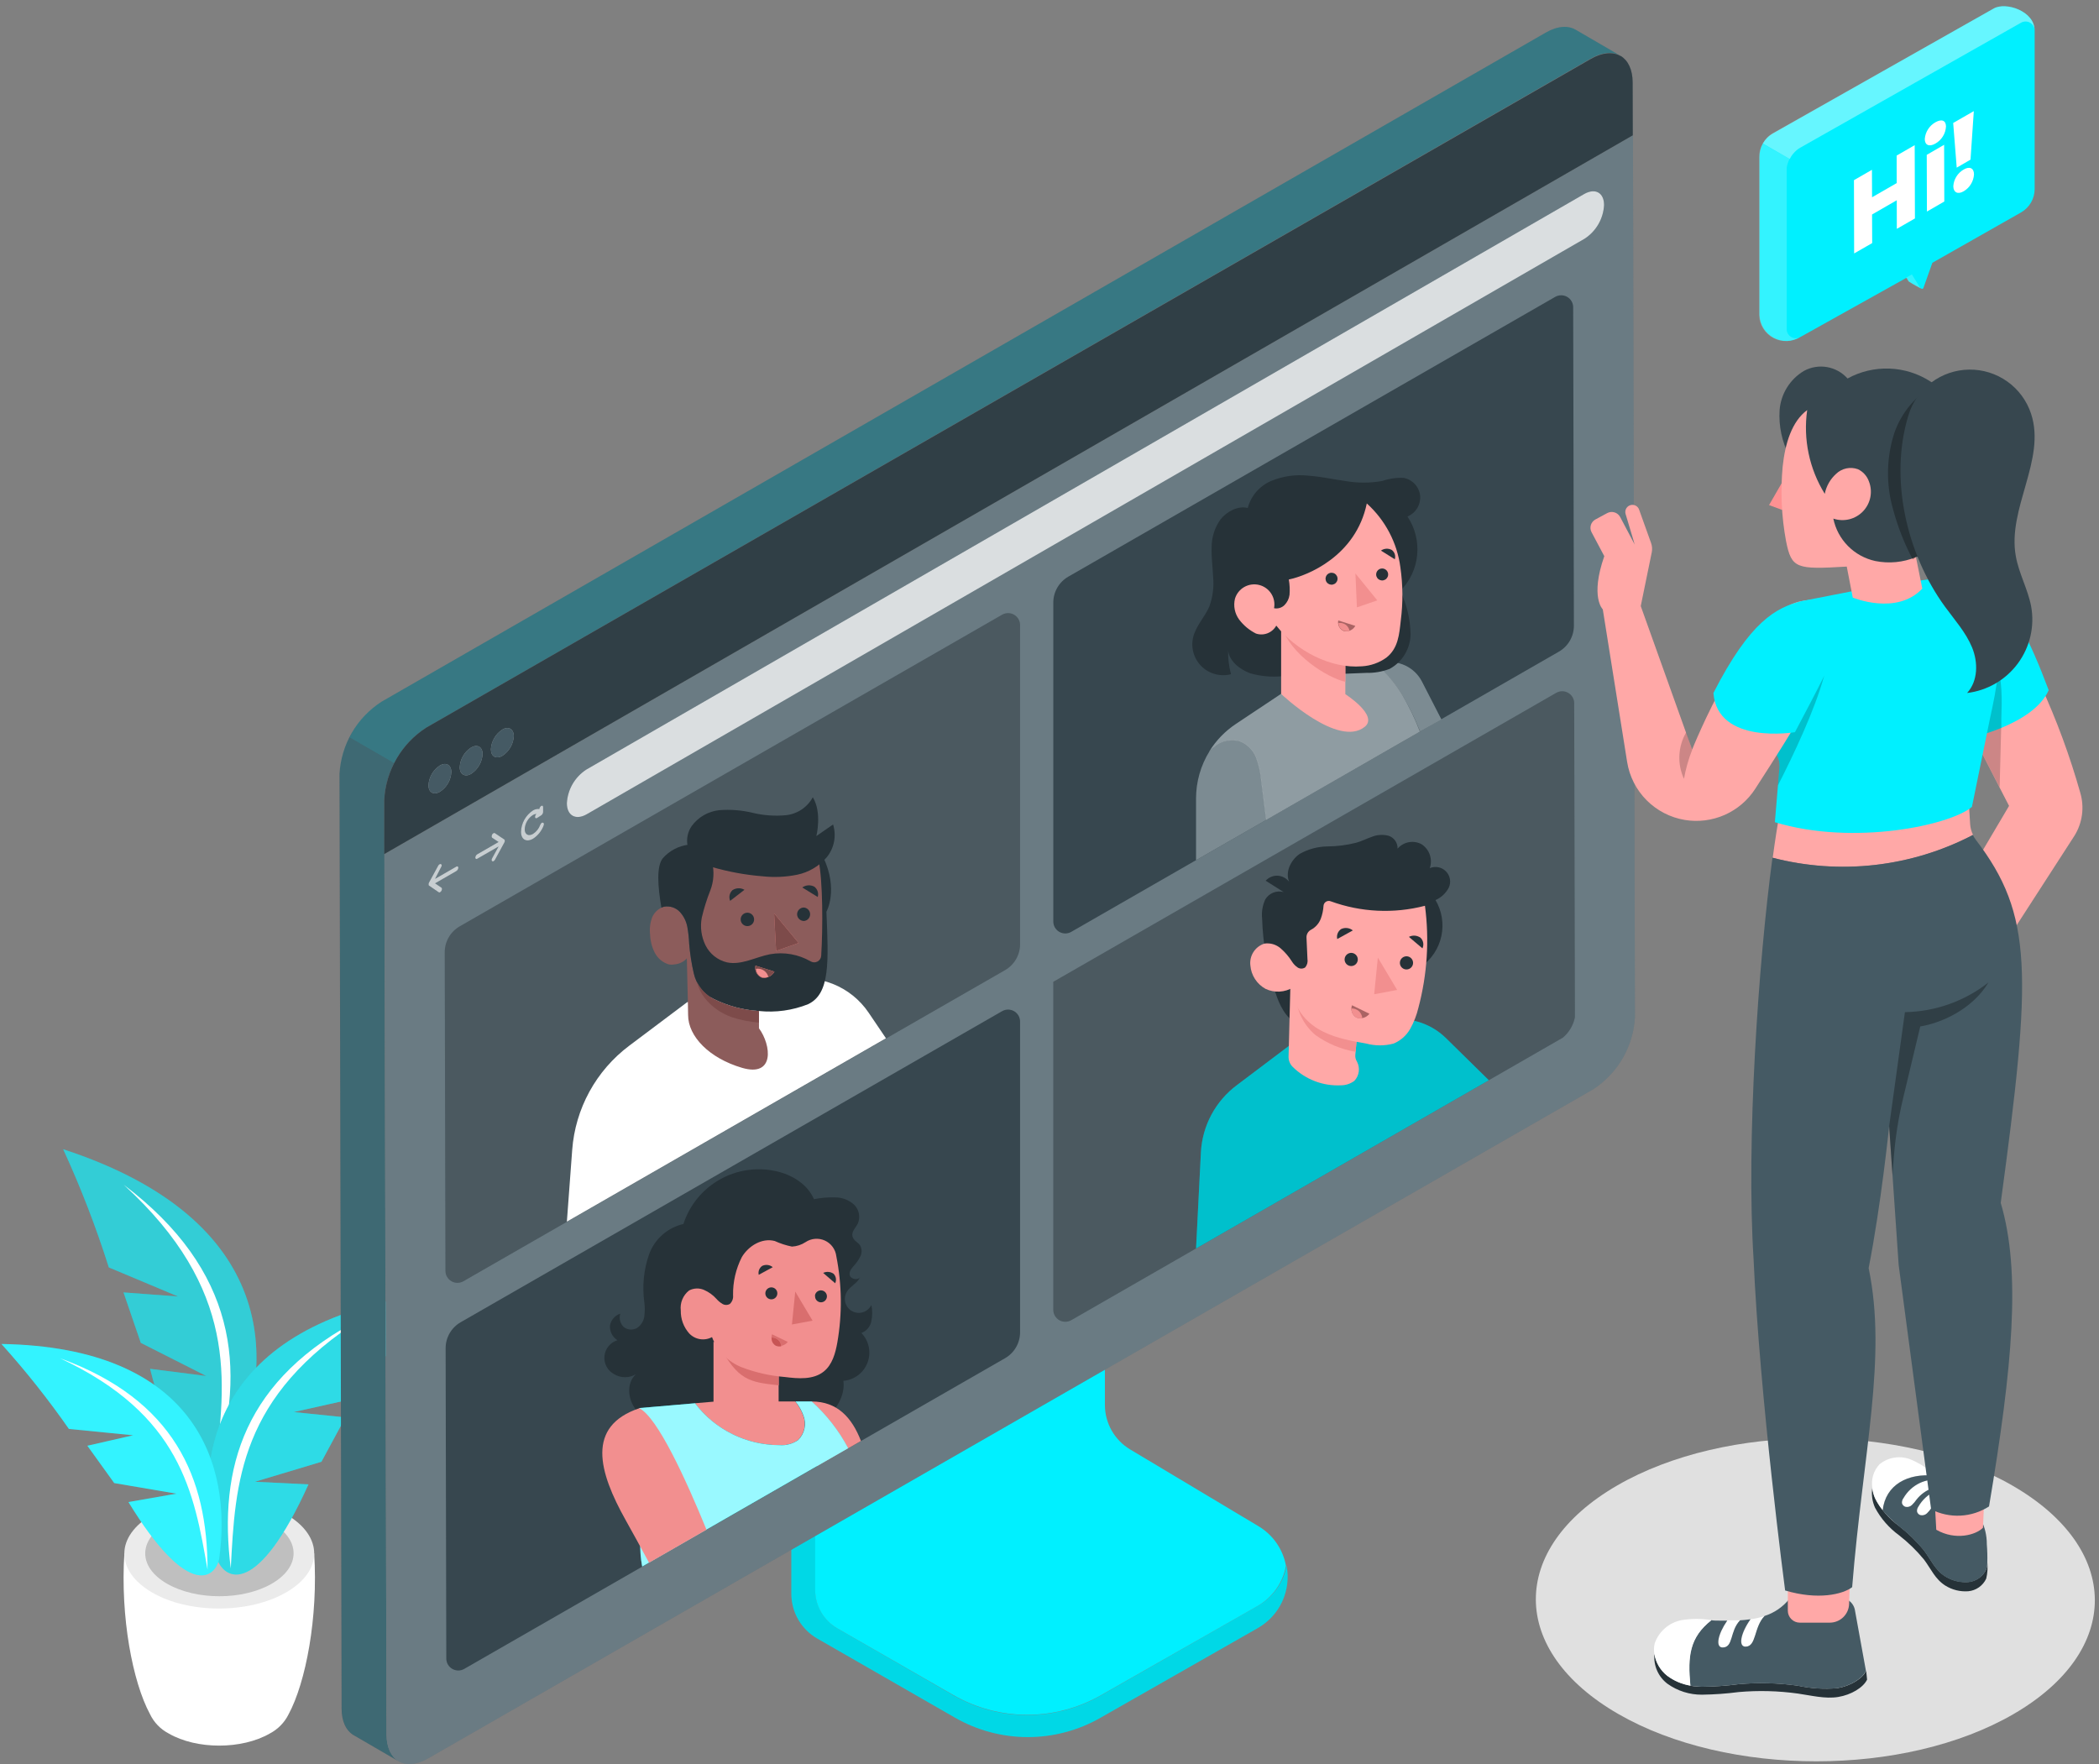 <svg width="301" height="253" viewBox="0 0 301 253" fill="none" xmlns="http://www.w3.org/2000/svg">
<rect x="0" y="0" width="301" height="253" fill="#808080" stroke="none"/>
<path d="M288.577 213.029C272.869 203.987 247.497 203.987 231.891 213.029C216.286 222.071 216.372 236.75 232.072 245.792C247.772 254.834 273.161 254.843 288.758 245.792C304.354 236.741 304.277 222.08 288.577 213.029Z" fill="#E0E0E0"/>
<path d="M17.833 222.764L31.443 223.159L45.054 222.764C45.639 231.935 43.85 241.286 41.374 245.85C40.791 247.022 39.852 247.979 38.691 248.587C34.676 250.903 28.185 250.903 24.195 248.587C23.012 247.972 22.063 246.986 21.496 245.781C19.019 241.192 17.248 231.892 17.833 222.764Z" fill="white"/>
<path d="M21.848 217.196C16.517 220.276 16.483 225.252 21.787 228.349C27.092 231.446 35.699 231.429 41.038 228.349C46.377 225.269 46.395 220.302 41.098 217.196C35.802 214.091 27.178 214.125 21.848 217.196Z" fill="#EBEBEB"/>
<path d="M23.955 218.423C19.793 220.817 19.776 224.703 23.955 227.105C28.133 229.507 34.814 229.499 38.967 227.105C43.119 224.712 43.154 220.817 39.018 218.423C34.883 216.03 28.116 216.03 23.955 218.423Z" fill="#E0E0E0"/>
<g opacity="0.15">
<path d="M23.955 218.423C19.793 220.817 19.776 224.703 23.955 227.105C28.133 229.507 34.814 229.499 38.967 227.105C43.119 224.712 43.154 220.817 39.018 218.423C34.883 216.03 28.116 216.03 23.955 218.423Z" fill="black"/>
</g>
<path d="M9.062 164.805C39.74 174.825 40.015 195.303 33.137 209.887C31.417 212.838 26.112 214.425 21.521 196.29L29.577 197.319L20.188 192.566L17.712 185.334L25.536 185.918L15.605 181.748C13.778 175.971 11.593 170.312 9.062 164.805Z" fill="#00F0FF"/>
<path opacity="0.2" d="M9.062 164.805C39.74 174.825 40.015 195.303 33.137 209.887C31.417 212.838 26.112 214.425 21.521 196.29L29.577 197.319L20.188 192.566L17.712 185.334L25.536 185.918L15.605 181.748C13.778 175.971 11.593 170.312 9.062 164.805Z" fill="black"/>
<path opacity="0.2" d="M9.062 164.805C39.74 174.825 40.015 195.303 33.137 209.887C31.417 212.838 26.112 214.425 21.521 196.29L29.577 197.319L20.188 192.566L17.712 185.334L25.536 185.918L15.605 181.748C13.778 175.971 11.593 170.312 9.062 164.805Z" fill="white"/>
<path d="M17.738 169.892C33.911 182.143 35.373 196.187 30.807 210.848C32.423 197.971 34.169 184.914 17.738 169.892Z" fill="white"/>
<path d="M61.045 185.6C30.806 189.89 27.135 208.875 31.15 223.605C32.285 226.642 36.937 228.992 44.236 212.864L36.559 212.487L46.094 209.621L49.533 203.256L42.13 202.492L52.078 200.262C54.763 195.196 57.758 190.3 61.045 185.6Z" fill="#00F0FF"/>
<path opacity="0.2" d="M61.045 185.6C30.806 189.89 27.135 208.875 31.15 223.605C32.285 226.642 36.937 228.992 44.236 212.864L36.559 212.487L46.094 209.621L49.533 203.256L42.13 202.492L52.078 200.262C54.763 195.196 57.758 190.3 61.045 185.6Z" fill="white"/>
<path opacity="0.1" d="M61.045 185.6C30.806 189.89 27.135 208.875 31.15 223.605C32.285 226.642 36.937 228.992 44.236 212.864L36.559 212.487L46.094 209.621L49.533 203.256L42.13 202.492L52.078 200.262C54.763 195.196 57.758 190.3 61.045 185.6Z" fill="black"/>
<path d="M52.086 188.938C34.976 197.662 31.279 210.505 33.093 224.917C33.738 212.624 34.289 200.176 52.086 188.938Z" fill="white"/>
<path d="M0.207 192.729C27.944 193.184 33.386 209.887 31.417 223.613C30.738 226.479 26.809 229.113 18.417 215.395L25.296 214.194L16.38 212.675L12.528 207.322L19.097 205.821L9.88 204.912C6.911 200.655 3.681 196.586 0.207 192.729Z" fill="#00F0FF"/>
<path d="M8.599 194.771C24.995 200.725 29.775 211.929 29.758 225.08C27.832 214.039 25.941 202.878 8.599 194.771Z" fill="white"/>
<path opacity="0.2" d="M0.207 192.729C27.944 193.184 33.386 209.887 31.417 223.613C30.738 226.479 26.809 229.113 18.417 215.395L25.296 214.194L16.38 212.675L12.528 207.322L19.097 205.821L9.88 204.912C6.911 200.655 3.681 196.586 0.207 192.729Z" fill="white"/>
<path d="M180.293 230.331L157.887 243.122C154.668 244.969 151.02 245.94 147.307 245.94C143.594 245.94 139.946 244.969 136.727 243.122L120.107 233.531C119.139 232.974 118.335 232.173 117.775 231.208C117.215 230.243 116.919 229.147 116.918 228.032V216.708L113.479 218.715V228.547C113.478 229.85 113.822 231.13 114.476 232.258C115.129 233.386 116.07 234.322 117.201 234.972L136.977 246.331C140.147 248.146 143.738 249.101 147.393 249.101C151.048 249.101 154.639 248.146 157.809 246.331L180.379 233.463C181.915 232.588 183.138 231.256 183.876 229.653C184.615 228.049 184.832 226.256 184.497 224.523C184.271 225.742 183.776 226.894 183.049 227.899C182.322 228.903 181.38 229.734 180.293 230.331Z" fill="#00F0FF"/>
<path opacity="0.1" d="M180.293 230.331L157.887 243.122C154.668 244.969 151.02 245.94 147.307 245.94C143.594 245.94 139.946 244.969 136.727 243.122L120.107 233.531C119.139 232.974 118.335 232.173 117.775 231.208C117.215 230.243 116.919 229.147 116.918 228.032V216.708L113.479 218.715V228.547C113.478 229.85 113.822 231.13 114.476 232.258C115.129 233.386 116.07 234.322 117.201 234.972L136.977 246.331C140.147 248.146 143.738 249.101 147.393 249.101C151.048 249.101 154.639 248.146 157.809 246.331L180.379 233.463C181.915 232.588 183.138 231.256 183.876 229.653C184.615 228.049 184.832 226.256 184.497 224.523C184.271 225.742 183.776 226.894 183.049 227.899C182.322 228.903 181.38 229.734 180.293 230.331Z" fill="black"/>
<path d="M120.108 233.531L136.736 243.088C139.955 244.934 143.603 245.906 147.316 245.906C151.029 245.906 154.677 244.934 157.896 243.088L180.293 230.331C181.363 229.726 182.287 228.893 182.998 227.893C183.71 226.892 184.192 225.747 184.412 224.54C184.198 223.362 183.732 222.243 183.047 221.261C182.362 220.278 181.472 219.453 180.44 218.844L162.057 207.846C160.957 207.185 160.046 206.252 159.413 205.136C158.781 204.021 158.447 202.762 158.446 201.48V192.755L116.893 216.725V228.049C116.9 229.164 117.201 230.257 117.765 231.219C118.329 232.181 119.138 232.979 120.108 233.531Z" fill="#00F0FF"/>
<path opacity="0.4" d="M104.108 217.531C103.14 216.974 102.336 216.173 101.776 215.208C101.216 214.242 100.92 213.147 100.919 212.032V200.708L97.48 202.715V212.547C97.479 213.85 97.823 215.13 98.477 216.258C99.13 217.386 100.071 218.322 101.202 218.972L108.201 223.004V219.856L104.108 217.531Z" fill="black"/>
<path opacity="0.3" d="M104.108 217.531L108.158 219.856L151.543 195.123L146.066 191.846C144.966 191.185 144.055 190.252 143.422 189.137C142.789 188.021 142.456 186.762 142.455 185.48V176.756L100.901 200.725V212.049C100.908 213.163 101.207 214.256 101.77 215.218C102.333 216.18 103.139 216.978 104.108 217.531Z" fill="black"/>
<path d="M55.427 248.732L55.1 114.705C55.215 112.627 55.819 110.607 56.865 108.807C57.911 107.007 59.369 105.48 61.119 104.35L228.09 8.412C229.741 7.46 231.237 7.366 232.329 7.975L226.044 4.32C224.943 3.625 223.396 3.685 221.676 4.672L54.705 100.635C52.953 101.764 51.495 103.291 50.449 105.091C49.402 106.891 48.798 108.912 48.687 110.99L48.987 245.018C48.987 246.819 49.598 248.098 50.587 248.758C50.692 248.831 50.805 248.894 50.922 248.947L57.121 252.55C56.098 251.924 55.436 250.611 55.427 248.732Z" fill="#455A64"/>
<path opacity="0.2" d="M226.043 4.32C224.943 3.625 223.395 3.685 221.675 4.672L54.705 100.635C52.729 101.879 51.139 103.646 50.113 105.74L56.536 109.446C57.564 107.358 59.15 105.595 61.119 104.35L228.089 8.412C229.74 7.46 231.236 7.366 232.328 7.975L226.043 4.32Z" fill="#00F0FF"/>
<path opacity="0.1" d="M48.712 110.99L49.013 245.018C49.013 246.819 49.623 248.098 50.612 248.758C50.718 248.831 50.83 248.894 50.947 248.947L57.146 252.55C56.089 251.915 55.427 250.603 55.427 248.724L55.1 114.705C55.152 112.866 55.635 111.065 56.51 109.446L50.088 105.74C49.224 107.358 48.753 109.157 48.712 110.99Z" fill="#00F0FF"/>
<path d="M55.144 122.477L55.427 248.732C55.427 250.611 56.098 251.924 57.147 252.559L57.241 252.619C58.325 253.185 59.821 253.082 61.411 252.147L228.434 156.226C230.184 155.096 231.642 153.569 232.688 151.769C233.734 149.97 234.338 147.949 234.452 145.872L234.169 19.402L55.144 122.477Z" fill="#455A64"/>
<path d="M63.759 127.427L225.58 34.235L225.829 145.872C225.6 147.006 224.994 148.031 224.109 148.78L64.008 240.805L63.759 127.427Z" fill="#455A64"/>
<path opacity="0.2" d="M55.144 122.477L55.427 248.732C55.427 250.611 56.098 251.924 57.147 252.559L57.241 252.619C58.325 253.185 59.821 253.082 61.411 252.147L228.434 156.226C230.184 155.096 231.642 153.569 232.688 151.769C233.734 149.97 234.338 147.949 234.452 145.872L234.169 19.402L55.144 122.477Z" fill="white"/>
<path d="M227.213 27.8C228.761 26.943 230.025 27.62 230.025 29.405C229.975 30.373 229.695 31.315 229.21 32.155C228.724 32.995 228.046 33.707 227.231 34.235L84.102 116.789C82.562 117.647 81.299 116.969 81.29 115.194C81.34 114.224 81.618 113.28 82.104 112.439C82.59 111.598 83.269 110.884 84.084 110.355L227.213 27.8Z" fill="#455A64"/>
<g opacity="0.8">
<path d="M227.213 27.8C228.761 26.943 230.025 27.62 230.025 29.405C229.975 30.373 229.695 31.315 229.21 32.155C228.724 32.995 228.046 33.707 227.231 34.235L84.102 116.789C82.562 117.647 81.299 116.969 81.29 115.194C81.34 114.224 81.618 113.28 82.104 112.439C82.59 111.598 83.269 110.884 84.084 110.355L227.213 27.8Z" fill="white"/>
</g>
<path d="M63.062 123.918C63.091 123.905 63.124 123.897 63.156 123.897C63.189 123.897 63.221 123.905 63.251 123.918C63.371 123.978 63.38 124.176 63.251 124.364L62.391 126.029L65.443 124.27C65.598 124.176 65.727 124.27 65.727 124.433C65.721 124.53 65.692 124.624 65.643 124.707C65.593 124.791 65.525 124.861 65.443 124.914L62.391 126.672L63.303 127.29C63.414 127.359 63.406 127.564 63.303 127.753C63.255 127.833 63.191 127.9 63.113 127.95C63.083 127.972 63.047 127.983 63.01 127.983C62.973 127.983 62.937 127.972 62.907 127.95L61.523 126.998C61.498 126.98 61.478 126.956 61.463 126.93C61.458 126.893 61.458 126.855 61.463 126.818C61.458 126.781 61.458 126.744 61.463 126.707C61.473 126.659 61.49 126.612 61.514 126.569L62.855 124.107C62.906 124.027 62.977 123.962 63.062 123.918Z" fill="#455A64"/>
<path d="M70.765 119.483C70.796 119.46 70.834 119.448 70.873 119.448C70.912 119.448 70.949 119.46 70.98 119.483L72.322 120.384L72.382 120.453C72.386 120.49 72.386 120.527 72.382 120.564C72.385 120.604 72.385 120.644 72.382 120.684L72.33 120.813L70.989 123.275C70.941 123.366 70.87 123.443 70.782 123.498C70.752 123.515 70.718 123.523 70.684 123.523C70.649 123.523 70.615 123.515 70.585 123.498C70.473 123.447 70.464 123.241 70.585 123.052L71.496 121.388L68.444 123.146C68.289 123.241 68.16 123.146 68.16 122.992C68.164 122.893 68.191 122.797 68.241 122.712C68.29 122.627 68.36 122.555 68.444 122.503L71.496 120.744L70.576 120.135C70.473 120.058 70.482 119.852 70.576 119.663C70.622 119.588 70.687 119.525 70.765 119.483Z" fill="#455A64"/>
<path d="M76.406 116.232C76.683 116.052 77.014 115.973 77.343 116.009C77.355 115.919 77.386 115.834 77.434 115.757C77.481 115.68 77.544 115.614 77.618 115.563C77.773 115.477 77.893 115.563 77.885 115.743V116.463C77.875 116.556 77.845 116.645 77.798 116.725C77.75 116.805 77.686 116.874 77.609 116.927L76.999 117.313C76.853 117.398 76.724 117.313 76.724 117.167C76.723 117.082 76.741 116.998 76.777 116.921C76.812 116.844 76.865 116.775 76.93 116.721C76.751 116.728 76.576 116.781 76.423 116.875C76.078 117.097 75.791 117.398 75.586 117.754C75.381 118.109 75.264 118.508 75.245 118.917C75.245 119.663 75.778 119.964 76.431 119.586C76.914 119.279 77.28 118.82 77.472 118.282C77.516 118.153 77.604 118.043 77.721 117.973C77.763 117.959 77.808 117.959 77.85 117.973C77.988 117.973 78.039 118.145 77.971 118.351C77.683 119.145 77.143 119.823 76.431 120.281C75.469 120.83 74.712 120.384 74.712 119.277C74.732 118.672 74.896 118.08 75.19 117.55C75.485 117.021 75.901 116.569 76.406 116.232Z" fill="#455A64"/>
<g opacity="0.7">
<path d="M63.062 123.918C63.091 123.905 63.124 123.897 63.156 123.897C63.189 123.897 63.221 123.905 63.251 123.918C63.371 123.978 63.38 124.176 63.251 124.364L62.391 126.029L65.443 124.27C65.598 124.176 65.727 124.27 65.727 124.433C65.721 124.53 65.692 124.624 65.643 124.707C65.593 124.791 65.525 124.861 65.443 124.914L62.391 126.672L63.303 127.29C63.414 127.359 63.406 127.564 63.303 127.753C63.255 127.833 63.191 127.9 63.113 127.95C63.083 127.972 63.047 127.983 63.01 127.983C62.973 127.983 62.937 127.972 62.907 127.95L61.523 126.998C61.498 126.98 61.478 126.956 61.463 126.93C61.458 126.893 61.458 126.855 61.463 126.818C61.458 126.781 61.458 126.744 61.463 126.707C61.473 126.659 61.49 126.612 61.514 126.569L62.855 124.107C62.906 124.027 62.977 123.962 63.062 123.918Z" fill="white"/>
<path d="M70.765 119.483C70.796 119.46 70.834 119.448 70.873 119.448C70.912 119.448 70.949 119.46 70.98 119.483L72.322 120.384L72.382 120.453C72.386 120.49 72.386 120.527 72.382 120.564C72.385 120.604 72.385 120.644 72.382 120.684L72.33 120.813L70.989 123.275C70.941 123.366 70.87 123.443 70.782 123.498C70.752 123.515 70.718 123.523 70.684 123.523C70.649 123.523 70.615 123.515 70.585 123.498C70.473 123.447 70.464 123.241 70.585 123.052L71.496 121.388L68.444 123.146C68.289 123.241 68.16 123.146 68.16 122.992C68.164 122.893 68.191 122.797 68.241 122.712C68.29 122.627 68.36 122.555 68.444 122.503L71.496 120.744L70.576 120.135C70.473 120.058 70.482 119.852 70.576 119.663C70.622 119.588 70.687 119.525 70.765 119.483Z" fill="white"/>
<path d="M76.406 116.232C76.683 116.052 77.014 115.973 77.343 116.009C77.355 115.919 77.386 115.834 77.434 115.757C77.481 115.68 77.544 115.614 77.618 115.563C77.773 115.477 77.893 115.563 77.885 115.743V116.463C77.875 116.556 77.845 116.645 77.798 116.725C77.75 116.805 77.686 116.874 77.609 116.927L76.999 117.313C76.853 117.398 76.724 117.313 76.724 117.167C76.723 117.082 76.741 116.998 76.777 116.921C76.812 116.844 76.865 116.775 76.93 116.721C76.751 116.728 76.576 116.781 76.423 116.875C76.078 117.097 75.791 117.398 75.586 117.754C75.381 118.109 75.264 118.508 75.245 118.917C75.245 119.663 75.778 119.964 76.431 119.586C76.914 119.279 77.28 118.82 77.472 118.282C77.516 118.153 77.604 118.043 77.721 117.973C77.763 117.959 77.808 117.959 77.85 117.973C77.988 117.973 78.039 118.145 77.971 118.351C77.683 119.145 77.143 119.823 76.431 120.281C75.469 120.83 74.712 120.384 74.712 119.277C74.732 118.672 74.896 118.08 75.19 117.55C75.485 117.021 75.901 116.569 76.406 116.232Z" fill="white"/>
</g>
<path d="M234.126 11.835C234.126 9.965 233.455 8.644 232.406 8.018H232.363C231.271 7.409 229.784 7.503 228.124 8.455L61.119 104.35C59.369 105.48 57.911 107.007 56.865 108.807C55.819 110.607 55.215 112.627 55.101 114.705V122.477L234.143 19.402L234.126 11.835Z" fill="#455A64"/>
<path opacity="0.3" d="M234.126 11.835C234.126 9.965 233.455 8.644 232.406 8.018H232.363C231.271 7.409 229.784 7.503 228.124 8.455L61.119 104.35C59.369 105.48 57.911 107.007 56.865 108.807C55.819 110.607 55.215 112.627 55.101 114.705V122.477L234.143 19.402L234.126 11.835Z" fill="black"/>
<g opacity="0.5">
<path d="M63.079 109.78C63.939 109.257 64.721 109.677 64.721 110.715C64.693 111.282 64.53 111.833 64.246 112.324C63.962 112.814 63.565 113.231 63.087 113.538C62.185 114.061 61.445 113.641 61.445 112.603C61.475 112.037 61.638 111.486 61.922 110.996C62.206 110.505 62.602 110.089 63.079 109.78Z" fill="white"/>
<path d="M67.558 107.198C68.461 106.683 69.201 107.095 69.201 108.133C69.17 108.7 69.006 109.251 68.722 109.743C68.438 110.235 68.043 110.653 67.567 110.964C66.707 111.479 65.925 111.067 65.925 110.029C65.952 109.462 66.115 108.909 66.399 108.417C66.683 107.924 67.08 107.507 67.558 107.198Z" fill="white"/>
<path d="M72.038 104.624C72.897 104.101 73.671 104.521 73.68 105.559C73.648 106.125 73.484 106.675 73.2 107.165C72.917 107.655 72.521 108.072 72.046 108.382C71.135 108.905 70.404 108.485 70.395 107.447C70.427 106.88 70.592 106.329 70.877 105.839C71.162 105.348 71.56 104.932 72.038 104.624Z" fill="white"/>
</g>
<path d="M63.079 109.78C63.939 109.257 64.721 109.677 64.721 110.715C64.693 111.282 64.53 111.833 64.246 112.324C63.962 112.814 63.565 113.231 63.087 113.538C62.185 114.061 61.445 113.641 61.445 112.603C61.475 112.037 61.638 111.486 61.922 110.996C62.206 110.505 62.602 110.089 63.079 109.78Z" fill="#455A64"/>
<path d="M67.558 107.198C68.461 106.683 69.201 107.095 69.201 108.133C69.17 108.7 69.006 109.251 68.722 109.743C68.438 110.235 68.043 110.653 67.567 110.964C66.707 111.479 65.925 111.067 65.925 110.029C65.952 109.462 66.115 108.909 66.399 108.417C66.683 107.924 67.08 107.507 67.558 107.198Z" fill="#455A64"/>
<path d="M72.039 104.624C72.898 104.101 73.672 104.521 73.681 105.559C73.649 106.125 73.485 106.675 73.201 107.165C72.918 107.655 72.522 108.072 72.047 108.382C71.136 108.905 70.405 108.485 70.397 107.447C70.428 106.88 70.593 106.329 70.878 105.839C71.163 105.348 71.561 104.932 72.039 104.624Z" fill="#455A64"/>
<path d="M225.699 89.74L225.596 44.057C225.596 43.757 225.516 43.461 225.365 43.2C225.214 42.94 224.997 42.723 224.736 42.573C224.474 42.423 224.178 42.343 223.876 42.343C223.574 42.344 223.278 42.423 223.017 42.573L153.193 82.697C152.54 83.073 151.997 83.615 151.62 84.267C151.243 84.919 151.044 85.659 151.044 86.412V132.145C151.044 132.446 151.124 132.742 151.275 133.003C151.426 133.263 151.643 133.48 151.904 133.63C152.166 133.78 152.462 133.86 152.764 133.859C153.066 133.859 153.362 133.78 153.623 133.63L223.55 93.446C224.202 93.07 224.744 92.53 225.121 91.88C225.498 91.229 225.698 90.492 225.699 89.74Z" fill="#37474F"/>
<path d="M143.701 88.153L65.925 132.84C65.269 133.218 64.725 133.762 64.347 134.418C63.97 135.073 63.772 135.816 63.775 136.572L63.879 182.246C63.879 182.547 63.959 182.843 64.11 183.103C64.261 183.364 64.478 183.58 64.739 183.731C65.001 183.881 65.297 183.96 65.599 183.96C65.9 183.96 66.197 183.881 66.458 183.73L144.123 139.12C144.778 138.745 145.322 138.204 145.701 137.552C146.08 136.899 146.28 136.159 146.281 135.405V89.637C146.28 89.336 146.201 89.04 146.05 88.78C145.899 88.519 145.682 88.303 145.42 88.153C145.159 88.002 144.862 87.923 144.561 87.923C144.259 87.923 143.963 88.002 143.701 88.153Z" fill="#37474F"/>
<path opacity="0.1" d="M143.701 88.153L65.925 132.84C65.269 133.218 64.725 133.762 64.347 134.418C63.97 135.073 63.772 135.816 63.775 136.572L63.879 182.246C63.879 182.547 63.959 182.843 64.11 183.103C64.261 183.364 64.478 183.58 64.739 183.731C65.001 183.881 65.297 183.96 65.599 183.96C65.9 183.96 66.197 183.881 66.458 183.73L144.123 139.12C144.778 138.745 145.322 138.204 145.701 137.552C146.08 136.899 146.28 136.159 146.281 135.405V89.637C146.28 89.336 146.201 89.04 146.05 88.78C145.899 88.519 145.682 88.303 145.42 88.153C145.159 88.002 144.862 87.923 144.561 87.923C144.259 87.923 143.963 88.002 143.701 88.153Z" fill="white"/>
<path d="M151.044 140.793V187.822C151.043 188.124 151.121 188.421 151.272 188.683C151.422 188.945 151.639 189.162 151.901 189.314C152.162 189.465 152.459 189.545 152.762 189.545C153.064 189.545 153.361 189.466 153.623 189.315L224.126 148.797C225.011 148.048 225.616 147.024 225.846 145.889L225.742 100.841C225.742 100.54 225.662 100.245 225.511 99.984C225.36 99.723 225.143 99.507 224.882 99.357C224.62 99.206 224.324 99.127 224.022 99.127C223.721 99.127 223.424 99.207 223.163 99.357L151.044 140.793Z" fill="#37474F"/>
<path opacity="0.1" d="M151.044 140.793V187.822C151.043 188.124 151.121 188.421 151.272 188.683C151.422 188.945 151.639 189.162 151.901 189.314C152.162 189.465 152.459 189.545 152.762 189.545C153.064 189.545 153.361 189.466 153.623 189.315L224.126 148.797C225.011 148.048 225.616 147.024 225.846 145.889L225.742 100.841C225.742 100.54 225.662 100.245 225.511 99.984C225.36 99.723 225.143 99.507 224.882 99.357C224.62 99.206 224.324 99.127 224.022 99.127C223.721 99.127 223.424 99.207 223.163 99.357L151.044 140.793Z" fill="white"/>
<path d="M63.904 193.347L63.999 237.846C64.001 238.146 64.082 238.441 64.233 238.7C64.385 238.96 64.602 239.175 64.863 239.324C65.124 239.473 65.42 239.552 65.721 239.551C66.022 239.551 66.318 239.472 66.578 239.321L144.123 194.771C144.779 194.395 145.324 193.853 145.703 193.199C146.082 192.545 146.281 191.803 146.281 191.048V146.498C146.282 146.196 146.203 145.899 146.053 145.638C145.902 145.376 145.685 145.158 145.424 145.007C145.162 144.856 144.865 144.776 144.563 144.775C144.26 144.775 143.963 144.854 143.701 145.005L66.054 189.615C65.398 189.993 64.853 190.538 64.476 191.193C64.099 191.848 63.901 192.591 63.904 193.347Z" fill="#37474F"/>
<path d="M98.537 143.718L90.223 149.964C87.875 151.728 85.931 153.972 84.522 156.547C83.114 159.121 82.273 161.966 82.055 164.891L81.29 175.186L127.048 148.891L124.563 145.22C123.304 143.356 121.509 141.916 119.415 141.088C117.32 140.259 115.024 140.082 112.827 140.579L108.15 141.642L98.537 143.718Z" fill="white"/>
<path d="M93.516 131.562C93.772 130.947 94.246 130.449 94.849 130.164C94.977 130.097 95.112 130.048 95.253 130.018C95.656 129.951 96.07 129.983 96.458 130.111C96.846 130.24 97.197 130.461 97.48 130.756C98.037 131.358 98.412 132.104 98.563 132.909C98.708 133.711 98.797 134.522 98.83 135.337C98.949 136.781 99.173 138.215 99.5 139.626C99.672 140.392 100.009 141.112 100.487 141.736C100.965 142.359 101.573 142.872 102.269 143.238L102.363 143.289C104.384 144.29 106.586 144.874 108.838 145.005V147.459C110.617 149.878 111.116 154.511 106.413 153.129C101.71 151.748 98.675 148.626 98.675 145.554C98.675 144.259 98.606 142.595 98.58 141.11C98.537 139.103 98.494 137.43 98.494 137.43C98.05 137.922 97.436 138.229 96.775 138.288C96.477 138.349 96.17 138.349 95.872 138.288C95.44 138.151 95.04 137.928 94.695 137.633C94.351 137.339 94.07 136.978 93.869 136.572C93.471 135.771 93.251 134.893 93.224 133.999C93.128 133.175 93.228 132.34 93.516 131.562Z" fill="#8C5C5B"/>
<path d="M95.038 123.086C95.987 121.998 97.308 121.301 98.743 121.13L118.054 122.915C120.281 127.633 118.51 130.738 118.51 130.738C118.811 137.928 119.06 142.492 115.888 144.001C113.652 144.894 111.232 145.23 108.837 144.979C106.586 144.848 104.384 144.264 102.363 143.264L102.26 143.212C101.564 142.841 100.957 142.325 100.479 141.699C100.001 141.073 99.664 140.351 99.491 139.583C99.168 138.186 98.946 136.766 98.829 135.337C98.797 134.522 98.708 133.711 98.563 132.909C98.412 132.104 98.036 131.358 97.48 130.756C97.197 130.461 96.846 130.24 96.458 130.111C96.07 129.983 95.656 129.951 95.253 130.018C95.112 130.048 94.976 130.097 94.849 130.164C94.298 126.998 94.144 124.21 95.038 123.086Z" fill="#263238"/>
<path d="M102.114 123.635C102.448 124.976 102.361 126.386 101.864 127.676C101.358 128.95 100.947 130.261 100.635 131.596C100.381 132.938 100.568 134.325 101.168 135.551C101.469 136.161 101.901 136.697 102.433 137.121C102.965 137.545 103.584 137.847 104.246 138.005C106.318 138.442 108.347 137.241 110.428 136.838C112.425 136.484 114.484 136.845 116.24 137.859C116.388 137.948 116.557 137.997 116.729 138.002C116.902 138.007 117.073 137.967 117.226 137.887C117.379 137.807 117.508 137.689 117.602 137.544C117.696 137.399 117.751 137.233 117.762 137.061C118.011 132.926 118.003 126.449 117.392 123.404L102.114 123.635Z" fill="#8C5C5B"/>
<path d="M117.065 119.895L119.464 118.231C119.715 119.031 119.762 119.882 119.601 120.706C119.441 121.529 119.077 122.3 118.544 122.949C117.447 124.221 115.96 125.096 114.314 125.437C112.676 125.768 110.997 125.844 109.336 125.66C106.902 125.463 104.494 125.024 102.148 124.347C101.088 124.129 100.11 123.618 99.328 122.872C98.839 122.25 98.561 121.49 98.534 120.701C98.506 119.911 98.73 119.134 99.173 118.479C99.635 117.838 100.228 117.302 100.913 116.906C101.597 116.51 102.358 116.262 103.145 116.18C104.749 116.053 106.362 116.18 107.926 116.558C109.489 116.936 111.105 117.052 112.706 116.901C113.51 116.817 114.28 116.539 114.952 116.091C115.623 115.642 116.174 115.037 116.558 114.327C117.916 116.549 117.065 119.895 117.065 119.895Z" fill="#263238"/>
<path d="M111.004 130.97L114.529 135.225L111.296 136.366L111.004 130.97Z" fill="#F28F8F"/>
<path d="M111.004 130.97L114.529 135.225L111.296 136.366L111.004 130.97Z" fill="#7D4B4A"/>
<path d="M108.338 138.477L111.055 139.334C110.88 139.652 110.609 139.906 110.28 140.061C109.951 140.215 109.581 140.261 109.224 140.192C108.899 140.054 108.632 139.807 108.471 139.494C108.309 139.181 108.262 138.821 108.338 138.477Z" fill="#F28F8F"/>
<path d="M108.338 138.477L111.055 139.334C110.88 139.652 110.609 139.906 110.28 140.061C109.951 140.215 109.581 140.261 109.224 140.192C108.899 140.054 108.632 139.807 108.471 139.494C108.309 139.181 108.262 138.821 108.338 138.477Z" fill="#7D4B4A"/>
<path d="M110.127 140.107C109.85 140.202 109.553 140.22 109.267 140.158C109.02 140.059 108.807 139.89 108.655 139.672C108.502 139.454 108.416 139.197 108.407 138.931C108.798 138.864 109.2 138.948 109.531 139.167C109.862 139.385 110.096 139.721 110.187 140.107H110.127Z" fill="#F28F8F"/>
<path d="M106.215 131.905C106.227 132.094 106.295 132.276 106.41 132.426C106.525 132.577 106.682 132.691 106.862 132.752C107.042 132.814 107.236 132.821 107.419 132.774C107.603 132.726 107.769 132.625 107.895 132.483C108.021 132.341 108.103 132.166 108.129 131.978C108.156 131.79 108.126 131.599 108.044 131.428C107.962 131.257 107.831 131.115 107.668 131.018C107.504 130.921 107.316 130.875 107.126 130.884C106.999 130.891 106.874 130.923 106.759 130.978C106.644 131.033 106.542 131.11 106.457 131.205C106.372 131.3 106.307 131.411 106.265 131.531C106.224 131.651 106.207 131.778 106.215 131.905Z" fill="#263238"/>
<path d="M114.306 131.159C114.323 131.414 114.44 131.652 114.632 131.822C114.823 131.991 115.073 132.08 115.329 132.068C115.571 132.036 115.793 131.914 115.949 131.727C116.106 131.539 116.185 131.299 116.172 131.055C116.159 130.812 116.055 130.582 115.879 130.412C115.704 130.242 115.47 130.144 115.226 130.138C114.969 130.153 114.728 130.269 114.556 130.46C114.384 130.651 114.294 130.902 114.306 131.159Z" fill="#263238"/>
<path d="M115.045 127.264L117.263 128.628C117.343 128.36 117.338 128.073 117.248 127.808C117.159 127.542 116.99 127.31 116.764 127.144C116.495 127.003 116.191 126.94 115.888 126.961C115.584 126.982 115.292 127.087 115.045 127.264Z" fill="#263238"/>
<path d="M106.757 127.599L104.702 129.186C104.593 128.926 104.567 128.64 104.627 128.365C104.687 128.091 104.83 127.841 105.037 127.65C105.29 127.482 105.585 127.388 105.889 127.379C106.193 127.37 106.494 127.446 106.757 127.599Z" fill="#263238"/>
<path d="M101.065 143.135C100.527 142.446 100.143 141.65 99.939 140.802C100.439 141.831 101.255 142.676 102.269 143.212L102.363 143.264C104.384 144.264 106.586 144.848 108.837 144.979V146.635C107.521 146.54 106.222 146.284 104.968 145.872C103.434 145.345 102.081 144.396 101.065 143.135Z" fill="#7D4B4A"/>
<path d="M185.969 149.123L177.371 155.609C175.855 156.739 174.608 158.188 173.716 159.853C172.825 161.518 172.311 163.358 172.212 165.243L171.516 179.029L213.499 154.905L207.343 148.857C206.212 147.749 204.821 146.941 203.296 146.51C201.771 146.078 200.162 146.036 198.616 146.386L195.581 147.073L185.969 149.123Z" fill="#00F0FF"/>
<path opacity="0.2" d="M185.969 149.123L177.371 155.609C175.855 156.739 174.608 158.188 173.716 159.853C172.825 161.518 172.311 163.358 172.212 165.243L171.516 179.029L213.499 154.905L207.343 148.857C206.212 147.749 204.821 146.941 203.296 146.51C201.771 146.078 200.162 146.036 198.616 146.386L195.581 147.073L185.969 149.123Z" fill="black"/>
<path d="M203.844 138.588C205.308 137.538 206.326 135.98 206.698 134.22C207.07 132.46 206.77 130.625 205.856 129.074C206.678 128.71 207.351 128.078 207.765 127.281C207.939 126.897 207.993 126.469 207.919 126.054C207.846 125.639 207.648 125.256 207.353 124.955C207.057 124.653 206.678 124.448 206.263 124.366C205.849 124.283 205.419 124.328 205.031 124.493C205.247 123.872 205.248 123.197 205.035 122.575C204.821 121.953 204.405 121.42 203.853 121.061C203.293 120.761 202.647 120.66 202.021 120.776C201.396 120.891 200.829 121.216 200.414 121.696C200.429 121.292 200.312 120.894 200.081 120.561C199.85 120.228 199.517 119.98 199.133 119.852C198.338 119.643 197.497 119.694 196.734 119.998C195.96 120.264 195.229 120.65 194.455 120.856C193.117 121.193 191.743 121.369 190.363 121.379C188.977 121.394 187.617 121.757 186.408 122.434C185.256 123.18 184.232 124.922 184.86 126.432C184.661 126.183 184.412 125.978 184.13 125.83C183.847 125.682 183.536 125.595 183.218 125.574C182.896 125.562 182.575 125.62 182.278 125.744C181.981 125.869 181.715 126.057 181.498 126.295C182.358 126.826 183.218 127.393 184.078 127.925C183.585 127.788 183.061 127.816 182.585 128.005C182.11 128.194 181.71 128.534 181.447 128.971C181.045 129.836 180.887 130.794 180.991 131.742C181.101 135.345 181.742 138.912 182.891 142.329C183.476 144.096 184.327 145.966 186.004 146.781L203.844 138.588Z" fill="#263238"/>
<path d="M194.73 147.09L194.352 151.311C194.332 151.637 194.417 151.961 194.593 152.237C194.827 152.679 194.916 153.184 194.848 153.679C194.78 154.174 194.559 154.636 194.214 155C193.669 155.404 193.01 155.626 192.331 155.634C191.041 155.703 189.751 155.5 188.545 155.037C187.339 154.574 186.244 153.863 185.333 152.949C185.149 152.756 185.006 152.528 184.912 152.279C184.817 152.031 184.773 151.765 184.782 151.499L185.058 140.793L194.73 147.09Z" fill="#FFA8A7"/>
<path d="M185.909 141.351L194.73 147.09L194.395 150.83C192.328 150.476 190.367 149.661 188.66 148.445C187.636 147.593 186.846 146.494 186.364 145.253C185.883 144.012 185.726 142.669 185.909 141.351Z" fill="#F28F8F"/>
<path d="M204.342 129.889C204.989 134.785 204.667 139.76 203.397 144.533C203.147 145.583 202.754 146.593 202.227 147.536C201.694 148.483 200.859 149.226 199.854 149.646C198.565 149.994 197.206 149.994 195.916 149.646C193.518 149.226 191.067 148.788 188.987 147.527C186.906 146.266 185.255 144.001 185.453 141.582C184.862 141.947 184.189 142.159 183.495 142.198C182.801 142.237 182.109 142.102 181.481 141.805C180.867 141.468 180.348 140.984 179.968 140.397C179.588 139.81 179.361 139.139 179.305 138.442C179.223 137.767 179.381 137.085 179.75 136.513C180.118 135.941 180.676 135.516 181.326 135.311C181.738 135.252 182.157 135.282 182.556 135.398C182.955 135.515 183.325 135.717 183.639 135.989C184.267 136.532 184.812 137.165 185.255 137.867C185.462 138.206 185.737 138.498 186.063 138.725C186.226 138.838 186.42 138.899 186.618 138.899C186.816 138.899 187.01 138.838 187.172 138.725C187.31 138.559 187.41 138.365 187.465 138.156C187.52 137.947 187.529 137.728 187.491 137.516L187.353 134.453C187.342 134.218 187.401 133.984 187.522 133.781C187.642 133.579 187.82 133.416 188.032 133.312C188.666 132.967 189.154 132.407 189.408 131.734C189.627 131.141 189.757 130.52 189.795 129.889C189.804 129.771 189.841 129.658 189.902 129.557C189.963 129.456 190.048 129.37 190.148 129.308C190.248 129.245 190.362 129.207 190.48 129.196C190.598 129.185 190.716 129.202 190.826 129.246C195.161 130.827 199.876 131.052 204.342 129.889Z" fill="#FFA8A7"/>
<path d="M197.585 137.319L200.354 141.96L197.061 142.577L197.585 137.319Z" fill="#F28F8F"/>
<path d="M193.879 144.156L196.38 145.374C196.166 145.655 195.865 145.859 195.524 145.955C195.183 146.051 194.819 146.034 194.489 145.906C194.201 145.729 193.983 145.458 193.872 145.139C193.761 144.82 193.763 144.473 193.879 144.156Z" fill="#F28F8F"/>
<path opacity="0.3" d="M193.879 144.156L196.38 145.374C196.166 145.655 195.865 145.859 195.524 145.955C195.183 146.051 194.819 146.034 194.489 145.906C194.201 145.729 193.983 145.458 193.872 145.139C193.761 144.82 193.763 144.473 193.879 144.156Z" fill="black"/>
<path d="M195.358 146.009C195.069 146.066 194.77 146.037 194.498 145.923C194.269 145.795 194.083 145.602 193.964 145.368C193.844 145.134 193.797 144.871 193.827 144.611C194.186 144.61 194.535 144.731 194.816 144.954C195.129 145.221 195.323 145.6 195.358 146.009Z" fill="#F28F8F"/>
<path d="M192.821 137.507C192.805 137.693 192.844 137.879 192.934 138.042C193.024 138.206 193.16 138.339 193.325 138.425C193.491 138.511 193.678 138.547 193.864 138.527C194.05 138.507 194.225 138.433 194.369 138.314C194.512 138.194 194.617 138.035 194.67 137.857C194.723 137.678 194.722 137.488 194.667 137.31C194.612 137.132 194.505 136.974 194.36 136.857C194.215 136.739 194.039 136.667 193.853 136.649C193.728 136.637 193.603 136.65 193.484 136.687C193.364 136.724 193.254 136.784 193.158 136.864C193.062 136.943 192.983 137.041 192.925 137.152C192.867 137.262 192.832 137.383 192.821 137.507Z" fill="#263238"/>
<path d="M200.749 137.996C200.733 138.182 200.772 138.367 200.861 138.53C200.951 138.693 201.087 138.826 201.252 138.913C201.417 138.999 201.604 139.035 201.789 139.016C201.974 138.996 202.15 138.923 202.293 138.804C202.437 138.686 202.542 138.528 202.596 138.35C202.65 138.172 202.65 137.982 202.596 137.804C202.542 137.626 202.437 137.468 202.293 137.35C202.15 137.231 201.974 137.158 201.789 137.138C201.664 137.125 201.538 137.137 201.417 137.174C201.297 137.21 201.185 137.27 201.088 137.35C200.992 137.429 200.912 137.528 200.853 137.639C200.795 137.75 200.759 137.871 200.749 137.996Z" fill="#263238"/>
<path d="M202.038 134.35L203.981 135.997C204.098 135.75 204.136 135.472 204.09 135.202C204.044 134.932 203.916 134.683 203.723 134.487C203.484 134.308 203.199 134.2 202.901 134.175C202.602 134.151 202.303 134.212 202.038 134.35Z" fill="#263238"/>
<path d="M193.999 133.424L191.764 134.659C191.7 134.392 191.719 134.111 191.818 133.855C191.918 133.599 192.094 133.38 192.323 133.226C192.593 133.099 192.893 133.05 193.19 133.085C193.486 133.12 193.767 133.237 193.999 133.424Z" fill="#263238"/>
<path d="M123.325 183.156C122.955 184.013 121.94 184.425 121.45 185.223C121.26 185.532 121.157 185.887 121.153 186.249C121.149 186.612 121.244 186.969 121.428 187.282C121.611 187.595 121.877 187.852 122.196 188.026C122.515 188.2 122.876 188.284 123.239 188.269C123.599 188.249 123.948 188.135 124.25 187.938C124.552 187.74 124.797 187.467 124.958 187.145C125.113 187.9 125.113 188.68 124.958 189.435C124.89 189.821 124.721 190.183 124.469 190.484C124.217 190.785 123.891 191.015 123.523 191.151C124.057 191.703 124.424 192.394 124.58 193.146C124.736 193.897 124.676 194.677 124.406 195.396C124.136 196.114 123.667 196.742 123.054 197.205C122.441 197.669 121.709 197.949 120.943 198.014C121.235 200.099 119.877 202.355 118.149 203.573C116.371 204.733 114.24 205.231 112.13 204.98C110.027 204.719 107.98 204.12 106.069 203.204C103.134 204.319 99.993 204.787 96.861 204.577C94.874 204.388 92.802 203.856 91.427 202.415C90.051 200.974 89.707 198.409 91.195 197.062C90.723 197.345 90.184 197.494 89.634 197.494C89.084 197.494 88.545 197.345 88.073 197.062C87.61 196.816 87.231 196.439 86.982 195.977C86.733 195.516 86.627 194.992 86.677 194.471C86.727 193.95 86.93 193.455 87.261 193.049C87.592 192.643 88.036 192.344 88.538 192.189C88.189 191.967 87.907 191.655 87.719 191.287C87.532 190.919 87.446 190.508 87.472 190.096C87.537 189.702 87.71 189.334 87.97 189.031C88.231 188.729 88.57 188.504 88.95 188.38C88.846 188.719 88.839 189.08 88.93 189.423C89.022 189.766 89.207 190.076 89.466 190.319C89.743 190.525 90.075 190.644 90.42 190.659C90.765 190.675 91.107 190.586 91.401 190.405C91.674 190.212 91.904 189.964 92.075 189.677C92.247 189.391 92.357 189.072 92.398 188.74C92.48 188.077 92.48 187.405 92.398 186.741C92.08 184.451 92.307 182.117 93.06 179.93C93.445 178.839 94.1 177.862 94.964 177.091C95.829 176.32 96.874 175.78 98.004 175.52C98.876 172.836 100.719 170.573 103.174 169.172C105.629 167.771 108.518 167.334 111.279 167.945C113.575 168.451 115.802 169.815 116.722 171.969C117.711 171.763 118.721 171.677 119.731 171.711C120.727 171.697 121.693 172.055 122.439 172.715C122.801 173.052 123.052 173.491 123.157 173.974C123.263 174.457 123.22 174.96 123.032 175.417C122.732 176.035 122.095 176.593 122.241 177.262C122.388 177.931 123.032 178.12 123.351 178.617C123.482 178.864 123.55 179.14 123.55 179.419C123.55 179.699 123.482 179.974 123.351 180.222C123.097 180.718 122.773 181.174 122.388 181.577C122.052 181.963 121.691 182.435 121.88 182.941C122.069 183.447 123.024 183.619 123.325 183.156Z" fill="#263238"/>
<path d="M114.426 206.516C113.637 207.061 112.683 207.315 111.726 207.236C109.384 207.233 107.074 206.689 104.977 205.648C102.879 204.606 101.052 203.094 99.638 201.231L102.32 201V192.404L111.658 195.998V200.974H114.048C114.541 201.579 114.928 202.264 115.191 202.998C115.424 203.595 115.475 204.247 115.339 204.872C115.203 205.498 114.886 206.069 114.426 206.516Z" fill="#F28F8F"/>
<path d="M103.008 192.652C105.802 198.074 107.539 198.186 111.683 198.658V195.981L103.008 192.652Z" fill="#D96E6E"/>
<path d="M119.928 180.136C120.737 184.221 120.787 188.42 120.074 192.523C119.799 194.059 119.352 195.698 118.131 196.676C116.627 197.885 114.469 197.705 112.551 197.465C110.447 197.296 108.377 196.831 106.404 196.084C105.422 195.701 104.533 195.117 103.792 194.369C103.052 193.621 102.477 192.726 102.105 191.743C101.577 192.028 100.969 192.13 100.376 192.034C99.783 191.938 99.239 191.648 98.829 191.211C98.029 190.305 97.599 189.132 97.625 187.925C97.56 187.386 97.635 186.839 97.843 186.338C98.051 185.836 98.384 185.396 98.812 185.06C99.139 184.885 99.502 184.787 99.872 184.772C100.243 184.757 100.612 184.826 100.953 184.974C101.635 185.269 102.245 185.708 102.741 186.261C102.986 186.546 103.277 186.79 103.601 186.982C103.762 187.078 103.946 187.13 104.134 187.13C104.322 187.13 104.506 187.078 104.667 186.982C104.834 186.822 104.963 186.626 105.042 186.408C105.121 186.191 105.148 185.959 105.123 185.729C105.09 183.835 105.521 181.963 106.378 180.273C107.341 178.651 109.284 177.476 111.107 177.965C111.893 178.323 112.718 178.591 113.566 178.763C114.258 178.727 114.929 178.508 115.509 178.128C115.913 177.856 116.38 177.691 116.865 177.651C117.351 177.61 117.839 177.694 118.283 177.896C118.726 178.097 119.11 178.409 119.399 178.801C119.687 179.193 119.869 179.653 119.928 180.136Z" fill="#F28F8F"/>
<path d="M114.039 185.214L116.524 189.384L113.566 189.933L114.039 185.214Z" fill="#F28F8F"/>
<path d="M114.039 185.214L116.524 189.384L113.566 189.933L114.039 185.214Z" fill="#D96E6E"/>
<path d="M110.712 191.34L112.964 192.429C112.769 192.685 112.496 192.871 112.185 192.958C111.875 193.044 111.545 193.027 111.245 192.91C110.989 192.749 110.796 192.505 110.698 192.219C110.601 191.933 110.606 191.623 110.712 191.34Z" fill="#F28F8F"/>
<path d="M110.712 191.34L112.964 192.429C112.769 192.685 112.496 192.871 112.185 192.958C111.875 193.044 111.545 193.027 111.245 192.91C110.989 192.749 110.796 192.505 110.698 192.219C110.601 191.933 110.606 191.623 110.712 191.34Z" fill="#D96E6E"/>
<path d="M112.036 193.056C111.773 193.113 111.499 193.086 111.253 192.978C111.048 192.863 110.881 192.69 110.774 192.481C110.667 192.272 110.625 192.036 110.651 191.803C110.999 191.793 111.338 191.918 111.596 192.152C111.854 192.385 112.011 192.709 112.036 193.056Z" fill="#F28F8F"/>
<path d="M112.036 193.056C111.773 193.113 111.499 193.086 111.253 192.978C111.048 192.863 110.881 192.69 110.774 192.481C110.667 192.272 110.625 192.036 110.651 191.803C110.999 191.793 111.338 191.918 111.596 192.152C111.854 192.385 112.011 192.709 112.036 193.056Z" fill="#C75555"/>
<path d="M109.757 185.377C109.739 185.547 109.772 185.718 109.851 185.869C109.931 186.019 110.054 186.143 110.204 186.224C110.354 186.305 110.526 186.339 110.696 186.322C110.866 186.306 111.027 186.239 111.159 186.131C111.29 186.022 111.387 185.877 111.436 185.714C111.484 185.55 111.483 185.376 111.433 185.214C111.382 185.051 111.284 184.907 111.151 184.8C111.018 184.693 110.856 184.628 110.685 184.614C110.461 184.595 110.239 184.664 110.065 184.806C109.891 184.949 109.781 185.154 109.757 185.377Z" fill="#263238"/>
<path d="M116.885 185.815C116.863 186.039 116.93 186.262 117.072 186.437C117.213 186.612 117.418 186.724 117.642 186.75C117.867 186.772 118.092 186.704 118.268 186.561C118.443 186.418 118.555 186.211 118.579 185.987C118.602 185.759 118.533 185.532 118.388 185.355C118.243 185.178 118.033 185.066 117.805 185.043C117.577 185.02 117.349 185.089 117.172 185.233C116.995 185.378 116.882 185.587 116.859 185.815H116.885Z" fill="#263238"/>
<path d="M118.046 182.538L119.765 184.022C119.871 183.798 119.906 183.547 119.864 183.303C119.823 183.06 119.707 182.834 119.533 182.658C119.319 182.507 119.068 182.417 118.806 182.395C118.544 182.374 118.282 182.423 118.046 182.538Z" fill="#263238"/>
<path d="M110.815 181.714L108.803 182.812C108.747 182.572 108.766 182.32 108.856 182.09C108.947 181.86 109.105 181.663 109.311 181.525C109.554 181.412 109.824 181.369 110.09 181.402C110.357 181.436 110.608 181.544 110.815 181.714Z" fill="#263238"/>
<path d="M116.395 200.974L117.143 210.273L123.462 206.636C122.164 203.264 120.057 200.974 116.395 200.974Z" fill="#F28F8F"/>
<path d="M116.395 200.974H114.073C114.567 201.579 114.954 202.264 115.217 202.998C115.45 203.595 115.501 204.247 115.365 204.872C115.229 205.498 114.911 206.069 114.452 206.516C113.663 207.061 112.708 207.315 111.752 207.236C109.409 207.233 107.099 206.689 105.002 205.648C102.905 204.606 101.078 203.094 99.663 201.231L91.685 201.918C91.685 201.918 91.865 218.698 91.822 221.117C91.781 222.299 91.871 223.481 92.089 224.643L121.622 207.674C120.287 205.152 118.517 202.885 116.395 200.974Z" fill="#00F0FF"/>
<path opacity="0.6" d="M116.395 200.974H114.073C114.567 201.579 114.954 202.264 115.217 202.998C115.45 203.595 115.501 204.247 115.365 204.872C115.229 205.498 114.911 206.069 114.452 206.516C113.663 207.061 112.708 207.315 111.752 207.236C109.409 207.233 107.099 206.689 105.002 205.648C102.905 204.606 101.078 203.094 99.663 201.231L91.685 201.918C91.685 201.918 91.865 218.698 91.822 221.117C91.781 222.299 91.871 223.481 92.089 224.643L121.622 207.674C120.287 205.152 118.517 202.885 116.395 200.974Z" fill="white"/>
<path d="M91.685 201.943C84.033 204.517 85.821 211.028 89.725 217.994C90.696 219.71 91.865 221.872 93.078 224.102L101.314 219.367C98.357 212.135 94.299 203.264 91.685 201.943Z" fill="#F28F8F"/>
<path d="M201.136 99.752C202.11 101.397 202.949 103.119 203.646 104.899L206.707 103.183L203.913 97.744C203.396 96.737 202.56 95.929 201.536 95.444C200.512 94.958 199.356 94.823 198.247 95.059L197.275 95.265C198.805 96.534 200.11 98.051 201.136 99.752Z" fill="#455A64"/>
<path d="M180.148 108.631C179.946 108.106 179.639 107.629 179.244 107.229C178.848 106.829 178.375 106.515 177.852 106.306C177.283 106.143 176.685 106.111 176.101 106.21C175.518 106.31 174.965 106.539 174.482 106.881C174.105 107.128 173.756 107.416 173.442 107.738C172.183 109.77 171.517 112.111 171.516 114.499V123.352L181.601 117.561L180.879 111.891C180.784 110.776 180.538 109.679 180.148 108.631Z" fill="#455A64"/>
<path d="M201.136 99.751C200.113 98.039 198.808 96.51 197.275 95.231L190.569 96.672L183.69 99.511L177.251 103.801C175.699 104.825 174.39 106.174 173.416 107.756C173.731 107.433 174.08 107.146 174.456 106.898C174.939 106.556 175.493 106.327 176.076 106.227C176.659 106.128 177.258 106.16 177.827 106.323C178.349 106.532 178.823 106.846 179.218 107.246C179.613 107.646 179.921 108.123 180.122 108.648C180.513 109.699 180.759 110.799 180.853 111.916L181.575 117.587L203.62 104.916C202.932 103.131 202.101 101.404 201.136 99.751Z" fill="#455A64"/>
<path opacity="0.3" d="M201.136 99.752C202.11 101.397 202.949 103.119 203.646 104.899L206.707 103.183L203.913 97.744C203.396 96.737 202.56 95.929 201.536 95.444C200.512 94.958 199.356 94.823 198.247 95.059L197.275 95.265C198.805 96.534 200.11 98.051 201.136 99.752Z" fill="white"/>
<path opacity="0.3" d="M180.148 108.631C179.946 108.106 179.639 107.629 179.244 107.229C178.848 106.829 178.375 106.515 177.852 106.306C177.283 106.143 176.685 106.111 176.101 106.21C175.518 106.31 174.965 106.539 174.482 106.881C174.105 107.128 173.756 107.416 173.442 107.738C172.183 109.77 171.517 112.111 171.516 114.499V123.352L181.601 117.561L180.879 111.891C180.784 110.776 180.538 109.679 180.148 108.631Z" fill="white"/>
<path opacity="0.4" d="M201.136 99.751C200.113 98.039 198.808 96.51 197.275 95.231L190.569 96.672L183.69 99.511L177.251 103.801C175.699 104.825 174.39 106.174 173.416 107.756C173.731 107.433 174.08 107.146 174.456 106.898C174.939 106.556 175.493 106.327 176.076 106.227C176.659 106.128 177.258 106.16 177.827 106.323C178.349 106.532 178.823 106.846 179.218 107.246C179.613 107.646 179.921 108.123 180.122 108.648C180.513 109.699 180.759 110.799 180.853 111.916L181.575 117.587L203.62 104.916C202.932 103.131 202.101 101.404 201.136 99.751Z" fill="white"/>
<path d="M200.808 84.739C202.184 83.349 203.037 81.528 203.223 79.584C203.41 77.64 202.918 75.691 201.832 74.066C202.409 73.828 202.897 73.413 203.224 72.881C203.551 72.35 203.702 71.729 203.654 71.107C203.591 70.485 203.33 69.899 202.909 69.436C202.489 68.973 201.93 68.656 201.316 68.533C200.265 68.479 199.215 68.628 198.221 68.971C196.455 69.288 194.647 69.288 192.881 68.971C191.11 68.722 189.356 68.336 187.576 68.207C185.79 68.017 183.985 68.273 182.323 68.953C181.496 69.3 180.759 69.831 180.17 70.506C179.582 71.181 179.156 71.983 178.927 72.848C177.551 72.479 175.918 73.354 175.032 74.47C174.199 75.634 173.751 77.028 173.751 78.459C173.699 79.874 173.897 81.29 173.966 82.748C174.098 84.169 173.916 85.601 173.433 86.943C172.788 88.47 171.515 89.723 171.111 91.336C170.925 92.08 170.936 92.859 171.144 93.598C171.351 94.336 171.747 95.008 172.294 95.547C172.84 96.087 173.518 96.475 174.261 96.673C175.003 96.872 175.784 96.874 176.528 96.68C176.225 95.562 176.086 94.406 176.115 93.249C176.253 94.81 177.835 96.028 179.297 96.552C180.809 96.985 182.391 97.125 183.957 96.963L189.476 96.749L195.916 96.492C197.064 96.523 198.206 96.328 199.278 95.917C200.17 95.431 200.917 94.72 201.444 93.853C201.971 92.987 202.259 91.997 202.279 90.984C202.244 88.821 201.743 86.691 200.808 84.739Z" fill="#263238"/>
<path d="M192.924 93.686V99.546C192.924 99.546 197.73 102.608 195.701 104.23C191.892 107.284 183.716 99.511 183.716 99.511V89.757L192.924 93.686Z" fill="#FFA8A7"/>
<path d="M183.716 89.757C185.134 93.961 190.285 97.144 192.924 97.778V93.686L183.716 89.757Z" fill="#F28F8F"/>
<path d="M184.817 83.1C184.945 83.828 184.98 84.569 184.92 85.305C184.845 85.863 184.588 86.382 184.189 86.78C183.996 86.969 183.759 87.108 183.5 87.184C183.241 87.261 182.966 87.272 182.701 87.218C182.84 86.492 182.693 85.741 182.292 85.12C181.892 84.499 181.267 84.055 180.548 83.88C179.828 83.705 179.069 83.812 178.427 84.179C177.784 84.547 177.308 85.146 177.096 85.854C176.971 86.367 176.96 86.9 177.064 87.418C177.168 87.935 177.384 88.423 177.697 88.848C178.337 89.694 179.164 90.381 180.114 90.855C180.655 91.034 181.242 91.017 181.773 90.809C182.304 90.601 182.745 90.213 183.02 89.714C185.831 93.266 190.758 95.925 195.306 95.548C196.563 95.475 197.774 95.046 198.797 94.313C200.516 92.974 200.654 90.958 200.877 88.959C201.201 86.432 201.181 83.872 200.817 81.35C200.352 77.825 198.645 74.581 196.002 72.196C194.429 79.754 187.508 82.542 184.817 83.1Z" fill="#FFA8A7"/>
<path d="M194.369 82.234L197.507 86.094L194.584 87.098L194.369 82.234Z" fill="#F28F8F"/>
<path d="M191.91 88.977L194.352 89.749C194.195 90.037 193.948 90.266 193.648 90.401C193.348 90.535 193.013 90.569 192.692 90.495C192.406 90.371 192.172 90.152 192.029 89.875C191.887 89.599 191.844 89.281 191.91 88.977Z" fill="#F28F8F"/>
<path opacity="0.3" d="M191.91 88.977L194.352 89.749C194.195 90.037 193.948 90.266 193.648 90.401C193.348 90.535 193.013 90.569 192.692 90.495C192.406 90.371 192.172 90.152 192.029 89.875C191.887 89.599 191.844 89.281 191.91 88.977Z" fill="black"/>
<path d="M193.526 90.452C193.266 90.533 192.987 90.533 192.727 90.452C192.5 90.367 192.304 90.217 192.164 90.019C192.025 89.822 191.948 89.587 191.944 89.345C192.268 89.292 192.601 89.356 192.882 89.525C193.047 89.627 193.19 89.762 193.301 89.921C193.412 90.081 193.489 90.261 193.526 90.452Z" fill="#F28F8F"/>
<path d="M190.087 83.04C190.098 83.207 190.156 83.368 190.257 83.502C190.357 83.636 190.495 83.738 190.652 83.795C190.81 83.852 190.981 83.862 191.144 83.823C191.308 83.784 191.456 83.699 191.571 83.577C191.686 83.455 191.763 83.303 191.792 83.138C191.822 82.973 191.802 82.803 191.736 82.649C191.669 82.496 191.559 82.365 191.419 82.272C191.279 82.18 191.115 82.131 190.947 82.131C190.83 82.13 190.714 82.154 190.606 82.201C190.498 82.247 190.401 82.315 190.32 82.4C190.24 82.485 190.178 82.586 190.138 82.696C190.097 82.806 190.08 82.923 190.087 83.04Z" fill="#263238"/>
<path d="M197.344 82.431C197.354 82.598 197.413 82.758 197.514 82.893C197.614 83.027 197.752 83.129 197.909 83.186C198.067 83.243 198.238 83.253 198.401 83.214C198.564 83.175 198.713 83.09 198.828 82.968C198.943 82.846 199.02 82.694 199.049 82.529C199.078 82.364 199.059 82.194 198.992 82.04C198.926 81.886 198.816 81.755 198.676 81.663C198.536 81.571 198.372 81.522 198.204 81.522C198.087 81.521 197.971 81.545 197.863 81.591C197.755 81.638 197.658 81.706 197.577 81.791C197.497 81.876 197.434 81.977 197.394 82.087C197.354 82.197 197.337 82.314 197.344 82.431Z" fill="#263238"/>
<path d="M198.031 78.956L200.017 80.2C200.092 79.959 200.09 79.701 200.012 79.462C199.933 79.222 199.782 79.012 199.579 78.862C199.338 78.731 199.065 78.671 198.791 78.688C198.518 78.704 198.254 78.797 198.031 78.956Z" fill="#263238"/>
<path d="M190.569 79.162L188.703 80.586C188.605 80.352 188.583 80.094 188.638 79.847C188.693 79.599 188.824 79.375 189.013 79.205C189.242 79.053 189.509 78.969 189.784 78.961C190.06 78.954 190.331 79.023 190.569 79.162Z" fill="#263238"/>
<path d="M252.783 20.61C253.124 19.998 253.626 19.491 254.236 19.143L285.902 1.222C287.621 0.227 291.774 1.573 291.774 4.379V27.096C291.775 27.78 291.594 28.453 291.249 29.045C290.905 29.637 290.41 30.128 289.814 30.467L275.068 38.84L277.106 37.682L275.825 41.285C275.817 41.311 275.804 41.335 275.787 41.355C275.77 41.376 275.748 41.393 275.724 41.405C275.7 41.417 275.673 41.424 275.646 41.426C275.619 41.427 275.592 41.423 275.567 41.414C275.344 41.294 274.346 40.762 273.77 40.384L273.719 40.333L273.409 39.827L258.191 48.32C257.617 48.676 256.958 48.875 256.282 48.897C255.606 48.918 254.937 48.761 254.341 48.442C253.745 48.123 253.245 47.652 252.889 47.078C252.534 46.503 252.337 45.846 252.318 45.171V22.54C252.303 21.867 252.463 21.202 252.783 20.61Z" fill="#00F0FF"/>
<path opacity="0.2" d="M273.676 40.35L273.727 40.401C274.303 40.779 275.301 41.311 275.524 41.431C275.498 41.426 275.473 41.417 275.451 41.402C275.428 41.387 275.41 41.368 275.395 41.345L274.166 39.346L274.407 39.209L273.323 39.827L273.676 40.35Z" fill="white"/>
<path opacity="0.4" d="M256.652 22.798C256.904 22.295 257.258 21.851 257.693 21.494C257.841 21.375 257.999 21.269 258.165 21.176L289.823 3.255C290.02 3.142 290.244 3.083 290.471 3.084C290.699 3.084 290.922 3.145 291.119 3.258C291.316 3.372 291.479 3.536 291.592 3.732C291.706 3.929 291.766 4.152 291.766 4.379C291.766 1.573 287.639 0.227 285.894 1.222L254.236 19.109C253.627 19.456 253.125 19.964 252.783 20.576L256.652 22.798Z" fill="white"/>
<path opacity="0.2" d="M256.214 47.213V24.539C256.205 24.385 256.205 24.23 256.214 24.076C256.278 23.629 256.417 23.197 256.626 22.797L252.757 20.61C252.428 21.188 252.254 21.841 252.25 22.506V45.188C252.269 45.863 252.466 46.52 252.821 47.095C253.176 47.669 253.677 48.14 254.273 48.459C254.868 48.778 255.538 48.935 256.214 48.914C256.89 48.892 257.548 48.693 258.122 48.337C257.926 48.444 257.706 48.498 257.482 48.495C257.259 48.491 257.04 48.429 256.848 48.316C256.655 48.203 256.496 48.042 256.385 47.848C256.273 47.655 256.215 47.436 256.214 47.213Z" fill="white"/>
<path d="M274.57 20.816L274.604 31.325L272.008 32.818L271.999 28.717L268.457 30.759L268.474 34.859L265.886 36.344L265.86 25.835L268.44 24.35L268.457 28.288L271.991 26.255L271.982 22.309L274.57 20.816Z" fill="white"/>
<path d="M277.545 20.584C276.634 21.108 276.023 20.799 276.015 19.941C276.052 19.447 276.21 18.969 276.476 18.55C276.741 18.132 277.105 17.784 277.536 17.539C278.448 17.015 279.058 17.281 279.058 18.139C279.032 18.641 278.879 19.127 278.615 19.555C278.35 19.982 277.983 20.336 277.545 20.584Z" fill="white"/>
<path d="M276.324 30.338L276.298 22.206L278.791 20.764L278.817 28.897L276.324 30.338Z" fill="white"/>
<path d="M282.575 22.892L280.597 24.042L280.09 17.633L283.048 15.935L282.575 22.892Z" fill="white"/>
<path d="M281.586 24.316C282.446 23.801 283.074 24.11 283.074 25.002C283.046 25.497 282.897 25.978 282.639 26.401C282.381 26.825 282.023 27.178 281.595 27.43C280.735 27.936 280.116 27.576 280.107 26.71C280.136 26.22 280.287 25.745 280.545 25.327C280.803 24.909 281.161 24.562 281.586 24.316Z" fill="white"/>
<path d="M282.385 104.48L288.102 115.564L282.944 124.289L288.721 133.408L297.448 119.897C298.029 118.978 298.407 117.947 298.555 116.871C298.703 115.795 298.619 114.7 298.308 113.66C296.82 108.39 294.922 103.245 292.633 98.269L282.385 104.48Z" fill="#FFA8A7"/>
<path opacity="0.2" d="M287.045 101.658L282.385 104.48L286.752 112.896L287.01 102.988C287.028 102.55 287.036 102.104 287.045 101.658Z" fill="black"/>
<path d="M277.785 83.059C284.406 81.832 288.189 84.037 293.786 98.973C291.499 104.12 281.809 105.973 281.809 105.973L277.785 83.059Z" fill="#00F0FF"/>
<path opacity="0.2" d="M286.305 94.984C284.981 90.917 281.628 87.957 278.206 85.298L281.834 105.973C283.596 105.593 285.322 105.062 286.993 104.386C286.993 103.923 286.993 103.451 286.993 102.988C287.088 100.303 287.148 97.549 286.305 94.984Z" fill="black"/>
<path d="M267.614 239.598C267.072 240.73 265.353 241.777 263.478 242.086C261.579 242.248 259.667 242.127 257.804 241.725C254.998 241.332 252.157 241.26 249.335 241.511C247.587 241.741 245.827 241.864 244.064 241.88C242.289 241.9 240.553 241.353 239.112 240.318C238.117 239.537 237.453 238.409 237.255 237.161C237.169 237.975 237.295 238.798 237.62 239.549C237.945 240.3 238.459 240.955 239.112 241.451C240.554 242.484 242.289 243.034 244.064 243.021C245.827 242.998 247.587 242.872 249.335 242.643C252.157 242.397 254.998 242.469 257.804 242.858C259.687 243.124 261.733 243.656 263.607 243.347C265.482 243.038 267.201 241.991 267.743 240.859L267.614 239.598Z" fill="#263238"/>
<path d="M247.056 236.252C248.639 236.252 248.054 233.919 249.558 232.357C248.948 232.357 248.329 232.357 247.719 232.357C246.369 234.365 245.973 236.252 247.056 236.252Z" fill="white"/>
<path d="M250.34 236.132C251.931 236.132 251.509 233.352 253.074 231.731C252.713 231.851 252.352 231.954 251.991 232.04C251.681 232.108 251.363 232.16 251.054 232.203C249.661 234.176 249.257 236.132 250.34 236.132Z" fill="white"/>
<path d="M265.98 230.796C265.862 230.278 265.556 229.823 265.12 229.517L256.583 229.303C255.667 230.443 254.435 231.287 253.04 231.731C251.475 233.352 251.897 236.132 250.306 236.132C249.223 236.132 249.627 234.176 251.02 232.203C250.521 232.28 250.022 232.323 249.524 232.357C248.019 233.918 248.604 236.252 247.022 236.252C245.956 236.252 246.334 234.339 247.684 232.4H246.489C246.128 232.4 245.758 232.4 245.397 232.34C242.259 234.811 241.958 237.487 242.396 241.725C242.936 241.818 243.482 241.873 244.03 241.888C245.792 241.872 247.553 241.749 249.3 241.519C252.122 241.269 254.964 241.341 257.769 241.734C259.632 242.135 261.545 242.257 263.444 242.094C265.318 241.785 267.038 240.739 267.579 239.606L265.98 230.796Z" fill="#455A64"/>
<path d="M245.431 232.331C244.008 232.097 242.556 232.097 241.132 232.331C240.256 232.502 239.439 232.899 238.765 233.483C238.09 234.067 237.581 234.818 237.289 235.66C237.166 236.151 237.146 236.662 237.229 237.161C237.427 238.409 238.091 239.537 239.086 240.318C240.058 241.052 241.199 241.533 242.405 241.717C242.018 237.496 242.293 234.802 245.431 232.331Z" fill="white"/>
<path d="M256.376 226.875V230.976C256.376 231.431 256.557 231.867 256.88 232.189C257.202 232.511 257.639 232.692 258.096 232.692H262.394C263.114 232.692 263.806 232.413 264.322 231.913C264.839 231.414 265.141 230.733 265.163 230.015L265.266 226.901L256.376 226.875Z" fill="#FFA8A7"/>
<path d="M284.826 225.048C284.593 225.549 284.232 225.98 283.779 226.298C283.327 226.615 282.798 226.809 282.247 226.858C281.097 226.939 279.951 226.657 278.971 226.052C277.484 225.117 276.908 223.641 275.902 222.311C274.845 221.019 273.645 219.851 272.325 218.828C270.897 217.787 269.721 216.438 268.886 214.882C268.678 214.422 268.542 213.933 268.482 213.432C268.352 214.378 268.492 215.341 268.886 216.212C269.721 217.768 270.897 219.116 272.325 220.158C273.643 221.183 274.843 222.351 275.902 223.641C276.908 224.971 277.484 226.446 278.971 227.381C279.949 227.991 281.097 228.273 282.247 228.188C282.798 228.138 283.327 227.945 283.779 227.627C284.232 227.31 284.593 226.879 284.826 226.378C285.006 225.628 285.061 224.854 284.99 224.087C284.991 224.414 284.936 224.74 284.826 225.048Z" fill="#263238"/>
<path d="M275.128 216.04C274.978 216.243 274.904 216.492 274.921 216.744C274.947 216.863 275.003 216.974 275.085 217.066C275.166 217.158 275.27 217.227 275.386 217.267C275.554 217.31 275.731 217.309 275.899 217.266C276.067 217.222 276.222 217.137 276.349 217.018C276.594 216.777 276.816 216.512 277.011 216.229C277.584 215.506 278.345 214.954 279.212 214.633C279.634 214.476 280.077 214.377 280.527 214.341L279.452 213.372C278.781 213.408 278.122 213.568 277.509 213.844C276.507 214.313 275.675 215.08 275.128 216.04Z" fill="white"/>
<path d="M275.352 212.651C274.355 213.12 273.526 213.884 272.979 214.839C272.824 215.039 272.747 215.29 272.764 215.542C272.793 215.663 272.851 215.775 272.934 215.867C273.016 215.96 273.12 216.031 273.237 216.074C273.404 216.117 273.579 216.117 273.746 216.073C273.913 216.03 274.067 215.945 274.191 215.826C274.44 215.585 274.664 215.32 274.862 215.036C275.431 214.311 276.19 213.756 277.054 213.432C277.745 213.186 278.481 213.089 279.212 213.149L278.155 212.188C277.196 212.091 276.228 212.251 275.352 212.651Z" fill="white"/>
<path d="M277.484 211.588C276.514 210.642 275.377 209.883 274.131 209.348C273.379 209.019 272.55 208.904 271.737 209.016C270.923 209.128 270.157 209.463 269.523 209.983C269.098 210.437 268.785 210.984 268.609 211.58C268.433 212.175 268.398 212.804 268.508 213.415C268.568 213.916 268.705 214.405 268.912 214.865C269.186 215.468 269.542 216.031 269.97 216.538C270.374 212.917 273.572 211.201 277.484 211.588Z" fill="white"/>
<path d="M284.913 221.445C284.923 220.198 284.628 218.967 284.053 217.859L281.981 215.688L280.502 214.342C280.052 214.377 279.61 214.476 279.187 214.633C278.32 214.954 277.559 215.506 276.986 216.229C276.791 216.513 276.569 216.777 276.324 217.018C276.197 217.137 276.043 217.222 275.874 217.266C275.706 217.309 275.529 217.31 275.361 217.267C275.245 217.227 275.141 217.158 275.06 217.066C274.979 216.974 274.922 216.863 274.897 216.744C274.88 216.492 274.953 216.243 275.103 216.04C275.651 215.081 276.483 214.313 277.484 213.844C278.097 213.568 278.756 213.408 279.428 213.372L279.187 213.149C278.455 213.089 277.72 213.186 277.029 213.432C276.164 213.756 275.406 214.311 274.836 215.036C274.639 215.321 274.414 215.585 274.166 215.826C274.041 215.945 273.888 216.03 273.721 216.074C273.554 216.117 273.378 216.117 273.211 216.074C273.095 216.031 272.991 215.96 272.908 215.868C272.826 215.775 272.767 215.663 272.738 215.543C272.722 215.29 272.798 215.04 272.953 214.839C273.501 213.884 274.329 213.121 275.326 212.652C276.203 212.251 277.17 212.091 278.129 212.188L277.493 211.622C273.581 211.202 270.383 212.917 269.979 216.589C270.689 217.417 271.475 218.178 272.326 218.863C273.643 219.889 274.84 221.06 275.894 222.354C276.9 223.684 277.476 225.159 278.963 226.095C279.943 226.7 281.089 226.982 282.239 226.901C282.79 226.852 283.319 226.658 283.772 226.341C284.224 226.023 284.585 225.592 284.818 225.091C284.928 224.782 284.984 224.457 284.982 224.13C285.009 223.234 284.986 222.338 284.913 221.445Z" fill="#455A64"/>
<path d="M277.424 214.959L277.665 219.369C280.45 220.964 283.382 220.098 284.362 219.077L284.543 214.959H277.424Z" fill="#FFA8A7"/>
<path d="M282.944 119.734C282.705 119.26 282.562 118.744 282.523 118.215L282.291 114.432L255.285 116.148C254.932 118.035 254.571 120.351 254.21 123.011C263.864 125.517 274.106 124.349 282.944 119.734Z" fill="#FFA8A7"/>
<path d="M265.421 84.818L258.19 86.233C256.6 89.15 254.966 91.887 253.367 94.812C252.172 97.008 250.934 99.342 251.02 101.847C251.076 102.893 251.359 103.915 251.85 104.841C252.342 105.767 253.03 106.575 253.866 107.209C254.305 107.523 254.656 107.944 254.886 108.432C255.117 108.92 255.218 109.459 255.181 109.997L254.519 117.906C265.86 121.338 279.728 118.327 282.78 115.702C283.64 111.575 284.5 107.191 285.36 103.065C286.314 98.664 287.277 94.22 285.901 89.622C285.654 88.794 285.289 88.005 284.818 87.28C283.878 85.787 282.518 84.603 280.908 83.876C279.298 83.148 277.51 82.909 275.765 83.188L265.421 84.818Z" fill="#00F0FF"/>
<path opacity="0.2" d="M253.556 94.469L253.376 94.803C252.172 96.999 250.934 99.333 251.02 101.838C251.076 102.884 251.359 103.906 251.85 104.832C252.342 105.758 253.03 106.566 253.866 107.2C254.305 107.514 254.656 107.935 254.886 108.423C255.117 108.911 255.218 109.45 255.181 109.988L254.958 112.63C257.228 108.186 260.28 101.726 261.569 96.965L253.556 94.469Z" fill="black"/>
<path d="M283.331 120.42C283.169 120.205 283.028 119.975 282.91 119.734C274.07 124.343 263.827 125.505 254.175 122.994C252.146 138.11 250.392 163.7 251.467 180.584C252.327 200.246 255.99 228.076 255.99 228.076C260.718 229.492 264.261 228.625 265.602 227.604C267.175 208.105 270.64 194.739 267.966 181.845C269.746 172.828 270.907 161.504 270.907 161.504L272.274 181.424L276.925 216.443C278.225 217.107 279.677 217.418 281.135 217.344C282.593 217.27 284.005 216.814 285.231 216.023C288.593 196 289.857 182.428 286.908 172.494C291.361 139.637 291.593 131.229 283.331 120.42Z" fill="#455A64"/>
<path opacity="0.3" d="M272.892 157.567L275.369 147.195C278.257 146.723 282.78 144.835 285.153 140.881C281.733 143.572 277.523 145.07 273.167 145.144L270.906 161.504L271.388 168.522L271.577 165.948C271.796 163.124 272.236 160.322 272.892 157.567Z" fill="black"/>
<path d="M256.617 65.438C255.542 63.396 255.051 61.099 255.198 58.798C255.289 57.652 255.653 56.545 256.26 55.569C256.867 54.593 257.7 53.776 258.689 53.187C259.701 52.636 260.87 52.443 262.005 52.641C263.141 52.839 264.175 53.416 264.94 54.277C266.776 53.27 268.851 52.779 270.945 52.855C273.039 52.931 275.072 53.571 276.831 54.708C278.589 55.844 280.006 57.435 280.931 59.311C281.856 61.187 282.254 63.277 282.084 65.361C281.929 67.746 281.052 70.096 281.327 72.473C281.482 73.871 282.032 75.286 281.671 76.642C281.49 77.204 281.193 77.723 280.801 78.166C280.409 78.609 279.93 78.966 279.393 79.216C278.352 79.765 275.911 79.619 274.759 79.859C271.233 83.05 266.814 81.858 263.994 79.001C261.174 76.144 256.617 65.438 256.617 65.438Z" fill="#37474F"/>
<path d="M255.886 68.612L253.685 72.43L256.092 73.313L255.886 68.612Z" fill="#FF9192"/>
<path d="M255.637 66.913C255.989 63.559 256.97 60.411 259.153 58.806C258.562 62.98 259.454 67.23 261.673 70.817C261.892 69.712 262.462 68.708 263.298 67.951C263.703 67.56 264.211 67.29 264.762 67.171C265.314 67.053 265.888 67.092 266.419 67.282C267.15 67.624 267.716 68.241 267.992 68.998C268.284 69.72 268.361 70.51 268.216 71.275C268.071 72.039 267.709 72.746 267.173 73.312C266.637 73.877 265.95 74.277 265.193 74.465C264.436 74.652 263.641 74.619 262.902 74.368C263.206 75.856 263.937 77.222 265.005 78.302C266.074 79.382 267.434 80.129 268.921 80.451C270.876 80.846 272.905 80.652 274.75 79.893L275.661 84.406C271.981 88.318 265.688 85.693 265.688 85.693L264.828 81.249C257.589 81.678 256.909 81.558 256.118 77.577C255.467 74.061 255.305 70.473 255.637 66.913Z" fill="#FFA8A7"/>
<path opacity="0.3" d="M271.663 62.049C272.687 59.141 274.734 56.702 277.424 55.186C278.963 56.383 280.191 57.933 281.002 59.704C281.814 61.475 282.184 63.416 282.084 65.361C281.929 67.746 281.052 70.096 281.327 72.472C281.482 73.871 282.032 75.286 281.671 76.642C281.489 77.204 281.193 77.723 280.801 78.166C280.409 78.609 279.929 78.966 279.393 79.216C278.352 79.764 275.91 79.619 274.758 79.859C274.604 79.996 274.449 80.116 274.294 80.236C273.065 77.907 272.105 75.446 271.431 72.901C270.438 69.34 270.519 65.565 271.663 62.049Z" fill="black"/>
<path d="M273.675 59.544C274.241 57.671 275.391 56.026 276.958 54.849C278.524 53.672 280.427 53.025 282.388 53.001C284.349 52.977 286.266 53.578 287.861 54.716C289.456 55.854 290.646 57.471 291.258 59.33C293.442 65.918 287.819 72.936 289.074 79.773C289.512 82.235 290.793 84.475 291.266 86.937C291.527 88.36 291.492 89.822 291.166 91.231C290.839 92.641 290.227 93.969 289.367 95.135C288.507 96.3 287.417 97.277 286.165 98.006C284.912 98.736 283.523 99.202 282.084 99.376C283.657 97.66 283.683 94.975 282.789 92.822C281.895 90.668 280.295 88.893 278.92 87.005C273.366 79.396 270.907 68.552 273.675 59.544Z" fill="#37474F"/>
<path d="M258.19 86.233C250.452 87.794 242.654 107.5 242.654 107.5L235.286 86.911L236.868 79.19C236.954 78.746 236.919 78.286 236.764 77.86L235.045 73.065C234.961 72.832 234.795 72.639 234.578 72.521C234.361 72.402 234.108 72.367 233.867 72.421C233.731 72.452 233.603 72.51 233.49 72.592C233.378 72.674 233.283 72.778 233.212 72.898C233.142 73.017 233.096 73.15 233.078 73.288C233.061 73.426 233.072 73.566 233.11 73.699L234.426 78.1L232.336 74.145C232.252 73.985 232.136 73.842 231.995 73.727C231.854 73.611 231.692 73.525 231.517 73.473C231.342 73.421 231.159 73.404 230.978 73.424C230.797 73.444 230.621 73.499 230.462 73.588L228.777 74.497C228.464 74.669 228.231 74.958 228.13 75.3C228.029 75.642 228.066 76.01 228.235 76.325L230.058 79.756C227.995 85.658 229.843 87.383 229.843 87.383L233.334 109.267C233.665 111.342 234.641 113.26 236.123 114.752C237.606 116.243 239.52 117.233 241.596 117.58C243.535 117.903 245.526 117.652 247.323 116.858C249.121 116.063 250.645 114.761 251.708 113.111C263.1 95.516 269.419 84.234 258.19 86.233Z" fill="#FFA8A7"/>
<path opacity="0.2" d="M241.485 111.687C241.735 110.27 242.127 108.882 242.654 107.543L241.794 105.038C241.211 106.04 240.879 107.167 240.825 108.325C240.771 109.482 240.998 110.635 241.485 111.687Z" fill="black"/>
<path d="M258.19 86.233C254.751 87.177 251.02 88.97 245.706 99.376C246.299 106.882 257.399 104.995 257.399 104.995C260.331 99.419 263.486 93.602 264.106 90.874C265.146 86.319 263.065 85.264 258.19 86.233Z" fill="#00F0FF"/>
</svg>
